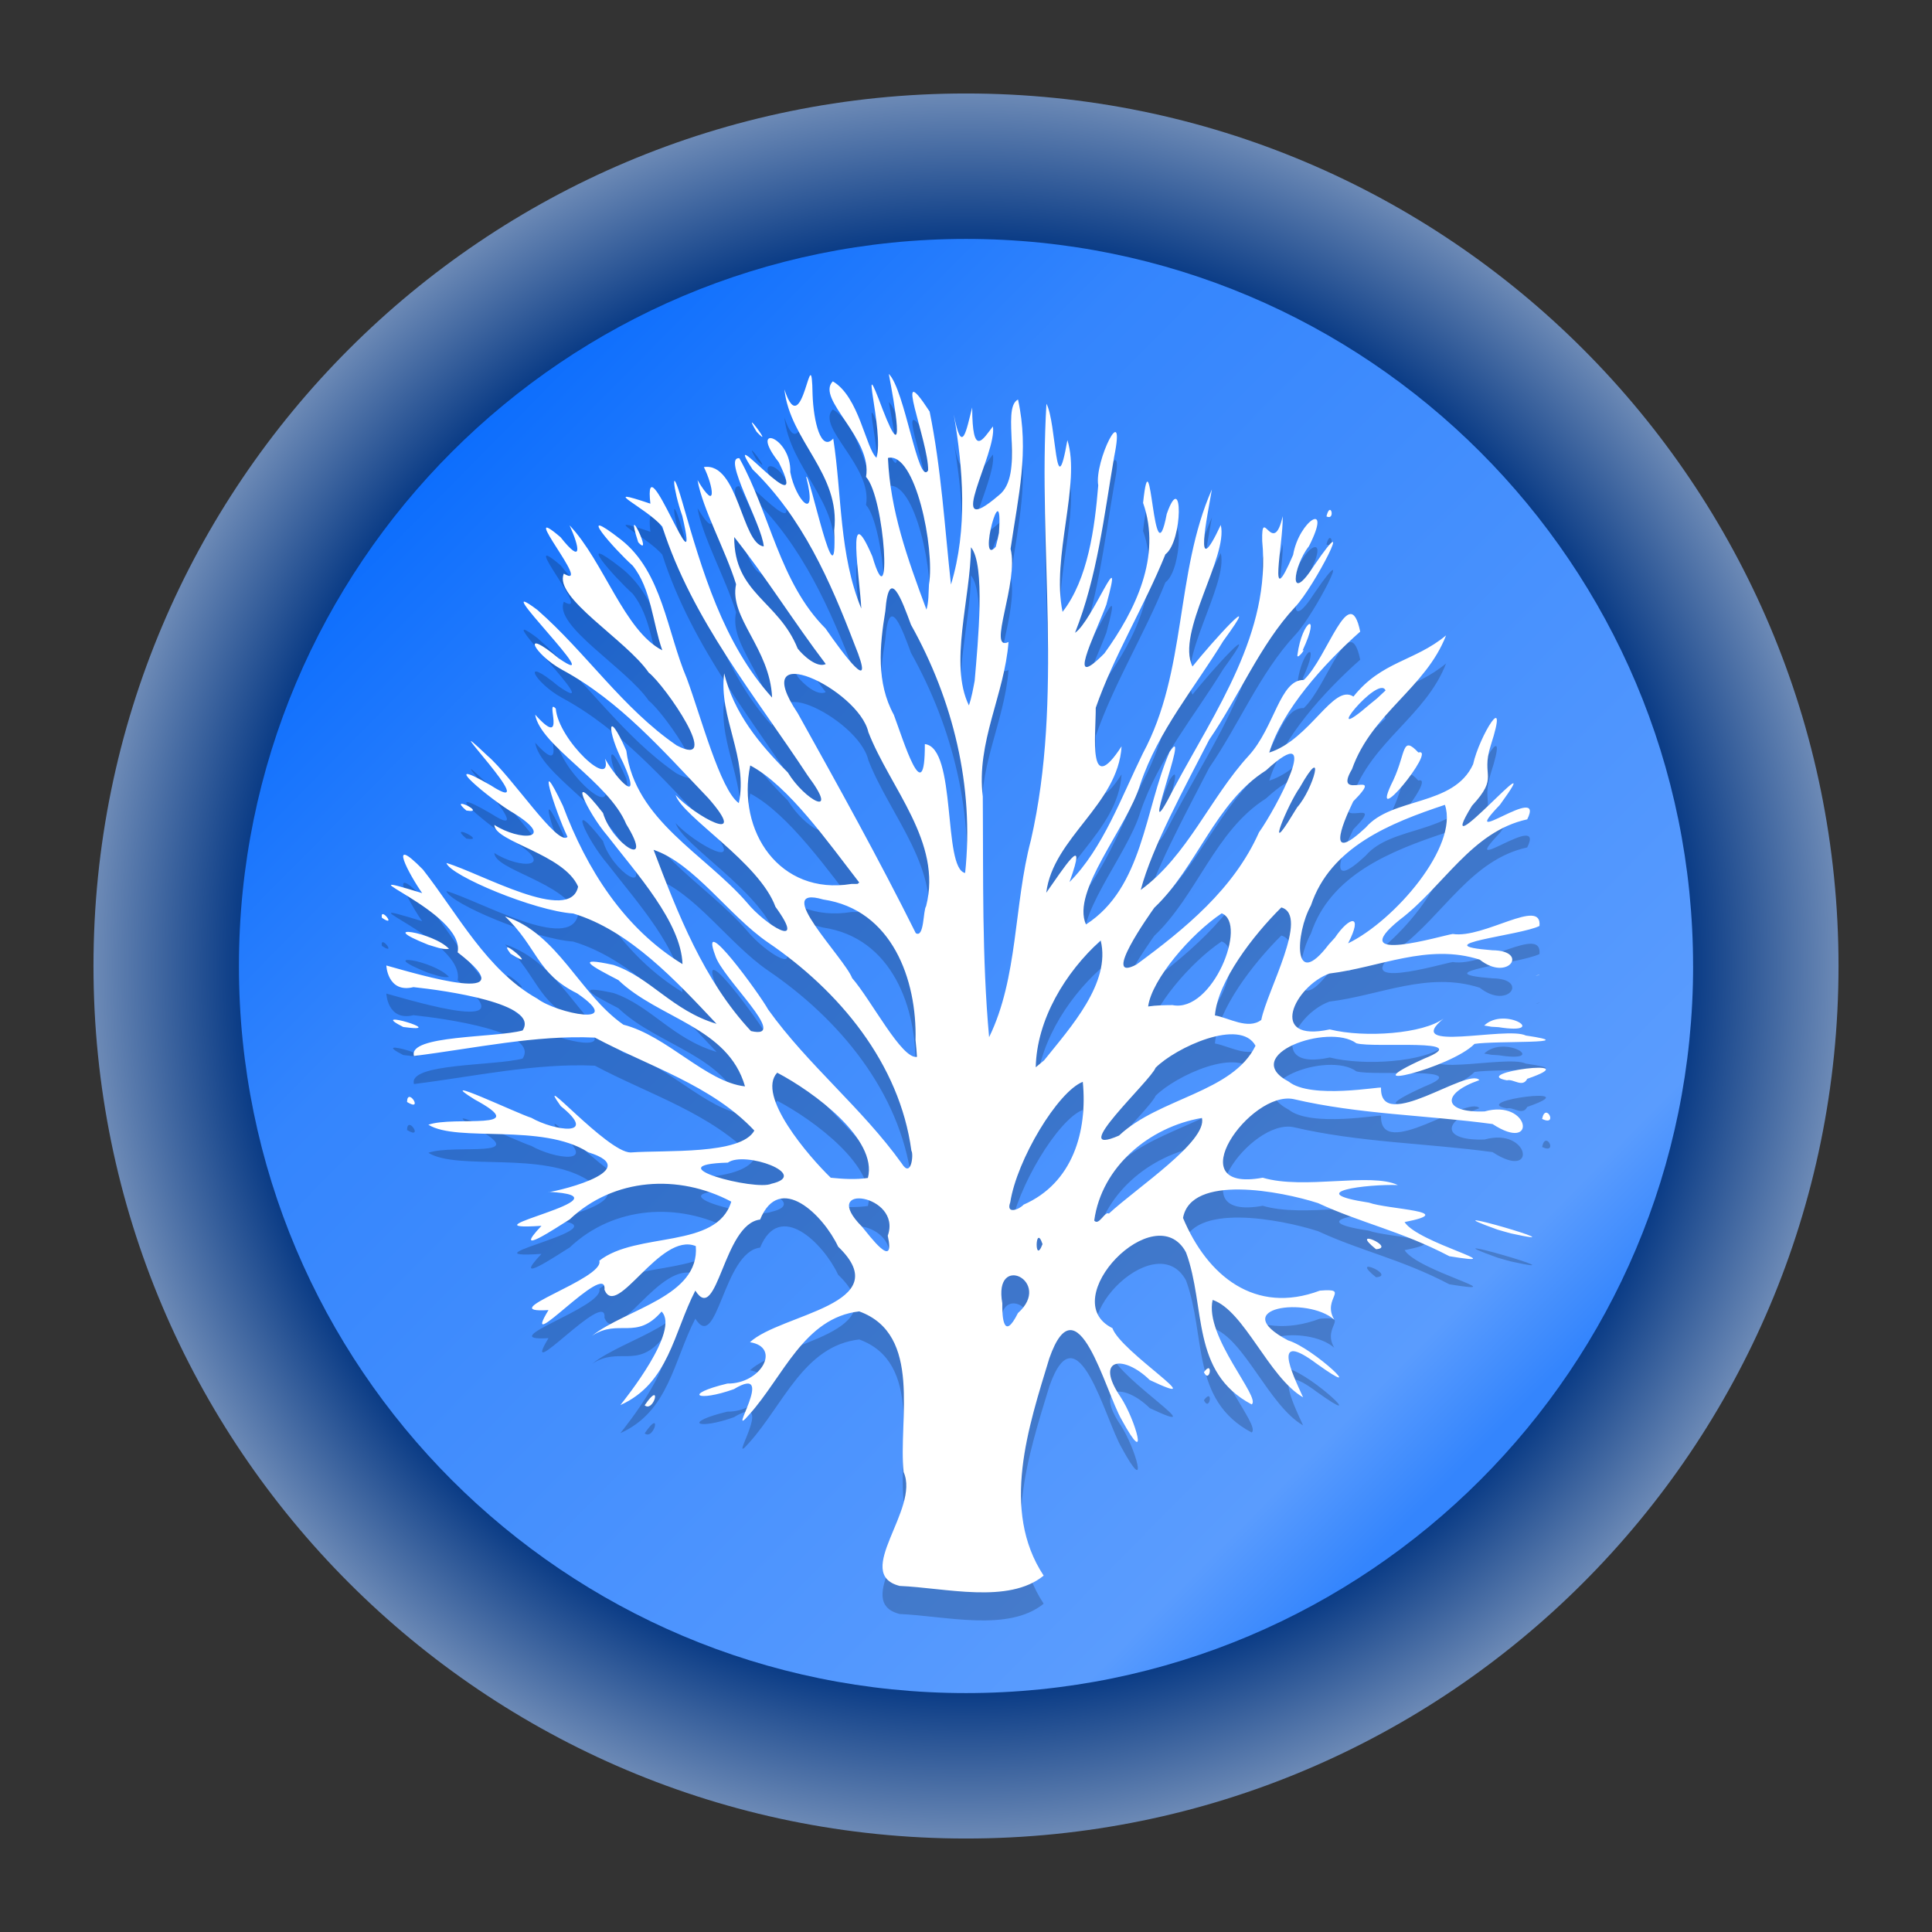 <?xml version="1.0" encoding="UTF-8" standalone="no"?>
<svg
   width="62"
   height="62"
   version="1"
   id="svg7"
   sodipodi:docname="apachedirectorystudio.svg"
   inkscape:version="1.4 (e7c3feb100, 2024-10-09)"
   xmlns:inkscape="http://www.inkscape.org/namespaces/inkscape"
   xmlns:sodipodi="http://sodipodi.sourceforge.net/DTD/sodipodi-0.dtd"
   xmlns:xlink="http://www.w3.org/1999/xlink"
   xmlns="http://www.w3.org/2000/svg"
   xmlns:svg="http://www.w3.org/2000/svg">
  <rect width="100%" height="100%" fill="#333333" stroke="none"/>
  <defs
     id="defs7">
    <linearGradient
       id="linearGradient7"
       inkscape:collect="always">
      <stop
         style="stop-color:#3485fd;stop-opacity:1"
         offset="0"
         id="stop8" />
      <stop
         style="stop-color:#073984;stop-opacity:1"
         offset="0.585"
         id="stop10" />
      <stop
         style="stop-color:#eff2f6;stop-opacity:1;"
         offset="0.866"
         id="stop11" />
      <stop
         style="stop-color:#eff2f6;stop-opacity:1;"
         offset="1"
         id="stop9" />
    </linearGradient>
    <linearGradient
       id="linearGradient1"
       inkscape:collect="always">
      <stop
         style="stop-color:#0d6efd;stop-opacity:1"
         offset="0"
         id="stop5" />
      <stop
         style="stop-color:#3485fd;stop-opacity:1"
         offset="0.25"
         id="stop7" />
      <stop
         style="stop-color:#5a9cfe;stop-opacity:1"
         offset="0.919"
         id="stop12" />
      <stop
         style="stop-color:#3485fd;stop-opacity:1"
         offset="1"
         id="stop6" />
    </linearGradient>
    <linearGradient
       id="c-3"
       gradientUnits="userSpaceOnUse"
       x1="24.072"
       x2="23.96"
       y1="0.751"
       y2="46.057">
      <stop
         offset="0"
         stop-color="#fff"
         id="stop3" />
      <stop
         offset="1"
         stop-color="#d9d9d9"
         id="stop4" />
    </linearGradient>
    <linearGradient
       id="b-6"
       gradientUnits="userSpaceOnUse"
       x1="29.203"
       x2="34.121"
       xlink:href="#a-7"
       y1="24.827"
       y2="29.225" />
    <linearGradient
       id="a-7">
      <stop
         offset="0"
         id="stop1" />
      <stop
         offset="1"
         stop-opacity="0"
         id="stop2" />
    </linearGradient>
    <linearGradient
       id="d"
       gradientUnits="userSpaceOnUse"
       x1="15.949"
       x2="25.032"
       xlink:href="#a-7"
       y1="23.618"
       y2="33.699" />
    <linearGradient
       id="e"
       gradientUnits="userSpaceOnUse"
       x1="21.991"
       x2="29.321"
       xlink:href="#a-7"
       y1="33.78"
       y2="41.932" />
    <linearGradient
       id="paint154_linear_890_11"
       x1="778"
       y1="812.292"
       x2="788"
       y2="812.292"
       gradientUnits="userSpaceOnUse"
       gradientTransform="translate(-751,-696)">
      <stop
         stop-color="#EFF2F6"
         id="stop1050" />
      <stop
         offset="0.601"
         stop-color="#B7C6CD"
         id="stop1051" />
    </linearGradient>
    <linearGradient
       id="paint155_linear_890_11"
       x1="783"
       y1="813"
       x2="783"
       y2="817"
       gradientUnits="userSpaceOnUse"
       gradientTransform="translate(-751,-696)">
      <stop
         stop-color="#EFF2F6"
         id="stop1052" />
      <stop
         offset="0.734"
         stop-color="#B7C6CD"
         id="stop1053" />
    </linearGradient>
    <radialGradient
       id="paint156_radial_890_11"
       cx="0"
       cy="0"
       r="1"
       gradientUnits="userSpaceOnUse"
       gradientTransform="matrix(28,28,-28,28,32.302,34)">
      <stop
         offset="0.601"
         stop-color="#B7C6CD"
         id="stop1054"
         style="stop-color:#424b58;stop-opacity:1;" />
      <stop
         offset="0.877"
         stop-color="#EFF2F6"
         id="stop1055" />
    </radialGradient>
    <linearGradient
       id="paint157_linear_890_11"
       x1="796.845"
       y1="799.434"
       x2="768.901"
       y2="770.815"
       gradientUnits="userSpaceOnUse"
       gradientTransform="matrix(1.167,0,0,1.167,-881.198,-881.833)">
      <stop
         offset="0"
         stop-color="#2E2E41"
         id="stop1056"
         style="stop-color:#424b58;stop-opacity:1;" />
      <stop
         offset="0.711"
         stop-color="#566C80"
         id="stop1057"
         style="stop-color:#303c47;stop-opacity:1;" />
    </linearGradient>
    <linearGradient
       id="paint158_linear_890_11"
       x1="792"
       y1="794"
       x2="774"
       y2="776"
       gradientUnits="userSpaceOnUse"
       gradientTransform="translate(-751,-696)">
      <stop
         offset="0.304"
         stop-color="#2E2E41"
         id="stop1058" />
      <stop
         offset="1"
         stop-color="#566C80"
         id="stop1059" />
    </linearGradient>
    <linearGradient
       id="paint159_linear_890_11"
       x1="788"
       y1="790"
       x2="778"
       y2="780"
       gradientUnits="userSpaceOnUse"
       gradientTransform="translate(-751,-696)">
      <stop
         offset="0.391"
         stop-color="#5200FF"
         id="stop1060" />
      <stop
         offset="1"
         stop-color="#0085FF"
         id="stop1061" />
    </linearGradient>
    <linearGradient
       id="paint160_linear_890_11"
       x1="784"
       y1="798"
       x2="782"
       y2="796"
       gradientUnits="userSpaceOnUse"
       gradientTransform="translate(-751,-696)">
      <stop
         stop-color="#FF7E07"
         id="stop1062" />
      <stop
         offset="1"
         stop-color="#FFE607"
         id="stop1063" />
    </linearGradient>
    <linearGradient
       id="c-3-6"
       gradientUnits="userSpaceOnUse"
       x1="24.072"
       x2="23.96"
       y1="0.751"
       y2="46.057"
       gradientTransform="matrix(0.915,0,0,0.901,9.047,9.384)">
      <stop
         offset="0"
         stop-color="#fff"
         id="stop3-2" />
      <stop
         offset="1"
         stop-color="#d9d9d9"
         id="stop4-9" />
    </linearGradient>
    <linearGradient
       id="b-6-1"
       gradientUnits="userSpaceOnUse"
       x1="29.203"
       x2="34.121"
       xlink:href="#a-7"
       y1="24.827"
       y2="29.225"
       gradientTransform="matrix(1.11,0,0,1.093,4.349,4.786)" />
    <linearGradient
       id="d-0"
       gradientUnits="userSpaceOnUse"
       x1="15.949"
       x2="25.032"
       xlink:href="#a-7"
       y1="23.618"
       y2="33.699"
       gradientTransform="matrix(1.11,0,0,1.093,4.349,4.786)" />
    <linearGradient
       id="e-9"
       gradientUnits="userSpaceOnUse"
       x1="21.991"
       x2="29.321"
       xlink:href="#a-7"
       y1="33.78"
       y2="41.932"
       gradientTransform="matrix(1.11,0,0,1.093,4.349,4.786)" />
    <linearGradient
       inkscape:collect="always"
       xlink:href="#linearGradient1"
       id="linearGradient6"
       x1="15.603"
       y1="17.703"
       x2="48.302"
       y2="50"
       gradientUnits="userSpaceOnUse" />
    <radialGradient
       inkscape:collect="always"
       xlink:href="#linearGradient7"
       id="radialGradient9"
       cx="32.302"
       cy="34"
       fx="32.302"
       fy="34"
       r="28"
       gradientUnits="userSpaceOnUse"
       gradientTransform="matrix(1,1,-1,1,34,-32.302)" />
  </defs>
  <sodipodi:namedview
     id="namedview7"
     pagecolor="#ffffff"
     bordercolor="#000000"
     borderopacity="0.25"
     inkscape:showpageshadow="2"
     inkscape:pageopacity="0.0"
     inkscape:pagecheckerboard="0"
     inkscape:deskcolor="#d1d1d1"
     inkscape:zoom="5.890625"
     inkscape:cx="41.082228"
     inkscape:cy="53.474801"
     inkscape:window-width="1920"
     inkscape:window-height="998"
     inkscape:window-x="0"
     inkscape:window-y="0"
     inkscape:window-maximized="1"
     inkscape:current-layer="svg7" />
  <g
     id="g1"
     transform="translate(-1.302,-3)">
    <path
       d="m 60.302,34 c 0,15.464 -12.536,28 -28,28 C 16.838,62 4.302,49.464 4.302,34 4.302,18.536 16.838,6 32.302,6 47.767,6 60.302,18.536 60.302,34 Z"
       id="path154"
       style="fill:url(#radialGradient9)" />
    <path
       d="m 55.636,34 c 0,12.887 -10.446,23.333 -23.333,23.333 C 19.415,57.333 8.969,46.887 8.969,34 c 0,-12.887 10.446,-23.333 23.333,-23.333 12.887,0 23.333,10.446 23.333,23.333 z"
       id="path155"
       style="fill:url(#linearGradient6)" />
  </g>
  <g
     id="g2"
     transform="translate(-0.67,0.051)">
    <path
       style="opacity:0.2;stroke-width:0.901"
       d="m 29.536,51.743 c -1.515,-0.395 0.666,-2.459 0.132,-3.653 -0.177,-1.668 0.619,-4.413 -1.425,-5.156 -1.772,0.203 -2.431,2.092 -3.533,3.315 -0.782,0.898 0.937,-1.683 -0.488,-0.82 -1.178,0.421 -1.661,0.171 -0.21,-0.179 1.085,0.013 1.737,-1.166 0.725,-1.327 0.985,-0.914 4.766,-1.206 2.83,-3.066 -0.472,-1.008 -1.878,-2.406 -2.504,-0.87 -1.183,0.137 -1.37,3.406 -2.079,2.28 -0.7,1.353 -0.851,2.977 -2.406,3.674 0.162,-0.206 1.923,-2.394 1.323,-3.002 -0.814,0.943 -1.37,0.213 -2.231,0.777 1.105,-0.869 3.458,-1.259 3.329,-2.877 -1.147,-0.474 -2.537,2.368 -2.931,1.401 0.104,-0.996 -2.778,2.265 -1.796,0.652 -1.866,0.115 1.818,-1.003 1.63,-1.584 1.204,-0.945 3.772,-0.36 4.235,-1.896 -1.689,-0.897 -3.769,-0.768 -5.184,0.569 -0.438,0.27 -1.892,1.251 -0.907,0.207 -2.818,0.185 3.134,-0.932 0.225,-1.092 -0.094,0.074 3.246,-0.659 1.277,-1.268 -1.483,-0.95 -4.187,-0.303 -5.132,-0.884 0.837,-0.295 3.392,0.22 1.487,-0.81 -1.395,-0.867 1.397,0.463 1.818,0.588 0.727,0.415 2.196,0.635 0.944,-0.376 -0.902,-1.263 1.492,1.49 2.242,1.488 1.114,-0.083 3.541,0.083 3.97,-0.703 -1.368,-1.456 -3.388,-2.06 -5.116,-2.983 -1.911,-0.089 -3.867,0.347 -5.806,0.589 -0.2,-0.675 2.605,-0.577 3.485,-0.818 0.569,-0.863 -2.525,-1.289 -3.502,-1.391 -0.84,0.207 -0.877,-0.725 -0.868,-0.694 1.029,0.287 4.588,1.355 2.286,-0.423 0.261,-1.306 -4.023,-2.783 -1.138,-1.9 -0.407,-0.576 -1.154,-1.959 0.025,-0.755 1.121,1.432 2.047,3.234 3.671,4.143 0.621,0.474 2.877,0.932 1.282,-0.168 -1.314,-0.649 -1.273,-1.479 -2.319,-2.475 1.708,0.558 2.376,2.481 3.798,3.477 1.403,0.357 2.652,1.842 3.903,1.98 -0.546,-1.908 -2.768,-2.17 -4.064,-3.411 -0.865,-0.447 -1.454,-0.767 -0.157,-0.486 1.189,0.403 1.883,1.462 3.308,1.89 -1.284,-1.364 -2.788,-2.998 -4.601,-3.541 -1.237,-0.082 -3.956,-1.219 -4.068,-1.621 1.1,0.325 3.97,1.976 4.226,0.758 -0.457,-1.05 -2.672,-1.433 -2.688,-1.98 0.813,0.525 2.011,0.491 0.638,-0.367 -0.751,-0.427 -2.573,-1.957 -0.753,-0.902 1.844,1.189 -1.973,-2.721 -0.11,-0.955 0.793,0.677 2.263,2.934 2.573,2.607 -0.399,-0.828 -1.057,-2.909 -0.147,-0.995 0.758,2.023 1.956,3.931 3.837,5.079 -0.045,-1.341 -1.474,-2.905 -2.406,-4.114 -0.674,-0.784 -1.349,-2.28 -0.145,-0.736 0.284,0.98 1.683,1.883 0.744,0.356 -0.565,-1.36 -2.757,-2.512 -2.921,-3.512 1.052,1.174 0.299,-0.586 0.661,-0.193 0.085,1.017 1.85,2.649 1.58,1.606 0.387,0.69 1.225,1.546 0.582,0.132 -0.516,-1 -0.538,-1.843 0.101,-0.392 0.284,2.244 2.51,3.309 3.873,4.879 0.564,0.698 1.964,1.579 0.914,0.135 -0.522,-1.427 -2.974,-2.88 -3.204,-3.586 0.599,0.658 2.417,1.666 1.057,0.108 -1.444,-1.508 -2.837,-3.123 -4.697,-4.127 -0.912,-0.499 -1.361,-1.408 -0.115,-0.372 1.719,1.186 -2.43,-2.861 -0.683,-1.552 1.566,1.37 2.735,3.158 4.469,4.348 1.506,0.794 -0.368,-1.924 -0.894,-2.335 -0.724,-1.053 -3.065,-2.408 -2.724,-3.175 0.973,0.563 -1.571,-2.421 -0.105,-1.169 0.717,0.905 0.612,0.328 0.289,-0.382 1.096,1.157 1.758,3.391 2.975,4.01 -0.311,-0.885 -0.356,-1.98 -0.952,-2.719 -0.597,-0.534 -1.912,-2.031 -0.373,-0.831 1.327,1.04 1.476,2.96 2.112,4.453 0.44,1.184 1.073,3.584 1.669,4.001 0.307,-1.435 -0.654,-2.769 -0.47,-4.165 0.309,1.274 1.13,2.272 2.042,3.181 0.54,0.892 1.695,1.514 0.646,0.111 -1.697,-2.581 -3.716,-5.012 -4.673,-7.999 -0.512,-0.61 -2.138,-1.329 -0.383,-0.737 -0.246,-2.17 1.681,3.201 1.024,0.393 -0.303,-0.859 -0.389,-1.791 5.4e-5,-0.452 0.633,2.198 1.316,4.555 2.882,6.282 -0.067,-1.581 -1.386,-2.56 -1.156,-3.638 -0.34,-1.099 -1.077,-2.416 -1.237,-3.341 0.64,1.072 0.512,0.2 0.204,-0.418 1.103,-0.169 1.218,2.474 1.921,2.545 -0.05,-0.69 -1.346,-2.898 -0.782,-2.829 0.986,1.778 1.285,3.982 2.764,5.463 0.535,0.774 1.668,2.312 0.928,0.504 -0.778,-2.031 -1.676,-4.071 -3.267,-5.607 -1.113,-1.707 1.948,1.992 0.836,-0.236 -0.995,-1.27 0.411,-0.832 0.372,0.322 0.171,0.906 0.896,1.666 0.512,0.155 0.09,-0.221 1.013,4.303 0.898,1.717 0.213,-1.827 -1.421,-2.867 -1.598,-4.528 0.591,1.829 0.87,-1.862 0.904,0.178 0.031,0.84 0.264,1.842 0.663,1.401 0.282,1.821 0.186,3.721 0.9,5.454 -0.04,-0.924 -0.506,-3.674 0.356,-1.67 0.643,2.181 0.407,-1.891 -0.204,-2.554 0.219,-1.24 -1.622,-2.503 -1.066,-3.066 0.846,0.492 1.055,2.142 1.401,2.452 0.261,-0.834 -0.614,-3.733 0.197,-1.556 0.788,2.037 0.362,-0.264 0.199,-1.135 0.516,0.502 0.944,3.617 1.262,3.097 0.024,-0.913 -1.185,-3.778 0.048,-1.89 0.373,1.83 0.483,3.71 0.685,5.553 0.544,-1.788 0.386,-3.723 0.092,-5.456 0.262,1.375 0.402,0.488 0.589,-0.228 0.004,1.636 0.343,1.028 0.664,0.609 0.151,0.839 -1.628,3.768 0.186,2.214 0.858,-0.657 0.054,-2.792 0.621,-3.077 0.365,1.667 0.009,3.086 -0.239,4.792 0.273,1.082 -0.771,3.318 -0.066,2.99 -0.129,1.691 -1.041,3.216 -0.826,4.961 0.02,2.572 -0.03,5.16 0.203,7.72 0.934,-1.91 0.791,-4.251 1.341,-6.322 1.052,-4.606 0.222,-9.344 0.499,-14.005 0.326,0.6 0.283,3.393 0.672,1.167 0.441,1.39 -0.52,3.75 -0.155,5.512 0.816,-1.047 1.033,-2.691 1.145,-4.06 -0.133,-0.765 0.9,-2.839 0.511,-0.917 -0.325,1.899 -0.542,3.851 -1.256,5.648 0.555,-0.356 1.615,-3.139 1.004,-0.899 -0.406,1.066 -1.307,2.82 -0.061,1.559 0.992,-1.373 1.845,-3.114 1.241,-4.829 0.261,-2.447 0.32,2.648 0.76,0.353 0.522,-1.478 0.523,0.876 -0.044,1.298 -0.672,1.667 -1.647,3.237 -2.235,4.925 0.005,0.873 -0.259,2.913 0.829,1.236 -0.112,1.872 -2.202,2.931 -2.417,4.699 0.525,-0.739 1.367,-2.069 0.746,-0.344 1.071,-1.069 1.667,-2.73 2.355,-4.131 1.419,-2.631 1.027,-5.777 2.214,-8.468 -0.145,0.86 -0.611,3.06 0.285,1.141 0.248,1.014 -1.447,3.457 -0.907,4.542 0.588,-0.746 2.355,-2.69 0.987,-0.818 -0.927,1.517 -2.084,2.88 -2.66,4.588 -0.426,1.414 -2.228,3.442 -1.745,4.508 1.834,-1.181 1.876,-3.678 2.683,-5.537 0.746,-1.133 -1.178,3.749 0.147,1.152 1.32,-2.469 3.114,-4.979 2.825,-7.923 -0.028,-1.173 0.353,0.557 0.658,-0.794 0.022,0.897 -0.501,3.188 0.334,1.243 0.187,-1.099 1.28,-1.793 0.508,-0.279 -0.515,0.649 -0.673,1.934 0.173,0.609 1.401,-2.046 0.004,0.692 -0.619,1.343 -1.129,1.214 -1.793,2.86 -2.755,4.258 -0.78,1.521 -1.832,3.44 -2.197,4.82 1.505,-1.1 2.219,-2.947 3.464,-4.307 0.833,-0.909 1.002,-2.452 1.768,-2.43 0.764,-0.713 1.467,-3.224 1.811,-1.553 -1.177,1.043 -2.505,2.522 -2.919,3.882 1.314,-0.417 2.055,-2.226 2.702,-1.797 0.906,-1.139 1.964,-1.126 2.973,-1.964 -0.656,1.695 -2.381,2.487 -3.019,4.294 -0.656,1.107 1.157,-0.102 0.039,1.035 -0.405,0.832 -0.838,1.997 0.4,0.84 0.845,-0.989 2.824,-0.669 3.447,-2.032 0.204,-0.923 1.174,-2.484 0.564,-0.598 -0.326,1.023 0.29,0.966 -0.6,1.929 -1.408,2.296 2.623,-2.408 0.897,-0.03 -1.461,1.525 1.488,-0.76 0.876,0.466 -1.791,0.391 -2.681,2.157 -4.096,3.226 -1.805,1.463 1.371,0.498 1.706,0.452 0.994,0.16 2.875,-1.187 2.783,-0.257 -0.6,0.306 -3.784,0.601 -1.512,0.78 1.194,0.011 0.513,1.028 -0.404,0.302 -1.668,-0.538 -3.225,0.253 -4.822,0.444 -1.124,0.405 -2.001,2.233 0.007,1.794 1.133,0.281 3.009,0.136 3.652,-0.348 -1.345,1.11 2.025,0.241 2.64,0.544 1.901,0.28 -0.983,0.161 -1.646,0.269 -0.747,0.77 -4.132,1.61 -1.61,0.47 1.682,-0.67 -1.608,-0.325 -2.18,-0.49 -0.903,-0.662 -3.777,0.385 -2.169,1.232 0.712,0.573 2.978,0.143 2.959,0.194 -0.039,1.489 2.786,-0.672 3.157,-0.244 -1.249,0.436 -1.167,1.055 0.167,1.005 1.456,-0.407 1.712,1.358 0.256,0.405 -2.118,-0.289 -4.284,-0.308 -6.384,-0.8 -1.387,-0.29 -3.746,3.027 -0.992,2.522 1.326,0.394 3.462,-0.179 4.336,0.236 -0.961,-0.036 -3.134,0.229 -0.927,0.564 0.597,0.219 2.936,0.272 1.143,0.624 0.425,0.674 3.628,1.453 1.438,1.096 -1.553,-0.813 -2.819,-1.058 -4.215,-1.705 -1.184,-0.382 -4.079,-0.941 -4.333,0.477 0.777,1.855 2.31,3.113 4.391,2.332 1.008,-0.084 0.054,0.247 0.462,0.931 -0.868,-0.757 -3.476,-0.387 -1.481,0.666 0.83,0.247 2.645,1.988 0.917,0.748 -1.454,-1.083 -0.802,0.281 -0.436,1.079 -1.106,-0.642 -1.886,-2.783 -2.902,-3.126 -0.274,1.169 1.571,3.15 1.251,3.353 -1.963,-1.038 -1.458,-3.118 -2.106,-4.881 -0.983,-1.814 -4.216,1.521 -2.361,2.434 0.253,0.753 3.317,2.666 1.199,1.666 -0.843,-0.823 -1.792,-0.718 -0.94,0.54 0.486,0.732 0.941,2.388 0.04,0.738 -0.536,-0.918 -1.424,-4.544 -2.324,-1.978 -0.669,2.197 -1.57,4.875 -0.182,6.976 -1.133,0.92 -3.148,0.392 -4.63,0.33 z m 3.801,-8.755 c 1.136,-1.013 -0.801,-1.971 -0.502,-0.315 -0.009,0.437 0.041,1.238 0.502,0.315 z M 29.159,40.504 c 0.476,-1.33 -2.255,-1.726 -0.825,-0.287 0.235,0.279 1.08,1.433 0.825,0.287 z m 4.967,0.27 c -0.234,-0.702 -0.268,0.71 -2.22e-4,-9e-6 z m 2.129,-0.979 c 0.898,-0.831 3.168,-2.323 2.986,-3.07 -1.687,0.287 -3.22,1.565 -3.456,3.294 0.151,0.18 0.345,-0.316 0.47,-0.224 z M 33.518,39.508 c 1.58,-0.69 2.055,-2.353 1.9,-3.942 -0.803,0.315 -2.117,2.502 -2.327,3.864 -0.152,0.409 0.298,0.228 0.427,0.078 z m -8.093,-0.671 c 1.275,-0.292 -0.858,-1.067 -1.397,-0.678 -2.389,0.066 0.903,0.916 1.397,0.678 z m 3.097,-0.186 c 0.322,-1.246 -1.749,-2.77 -2.911,-3.378 -0.675,0.726 1.007,2.683 1.719,3.371 0.395,0.04 0.798,0.065 1.192,0.007 z m 1.396,-0.873 c -0.376,-2.802 -2.321,-5.134 -4.603,-6.685 -1.259,-0.863 -2.367,-2.533 -3.671,-2.972 0.775,2.045 1.613,4.197 3.126,5.816 1.284,0.298 -0.937,-1.7 -1.149,-2.433 -0.545,-1.463 1.428,1.246 1.7,1.742 1.27,1.775 3.012,3.16 4.287,4.94 0.308,0.496 0.386,-0.309 0.31,-0.407 z m 6.665,-0.489 c 1.283,-1.21 3.644,-1.378 4.378,-2.881 -0.493,-0.902 -2.562,0.058 -3.209,0.708 -0.142,0.405 -2.904,2.929 -1.169,2.174 z m -2.407,-2.411 c 0.847,-1.057 2.153,-2.49 1.816,-3.848 -1.141,1.03 -2.052,2.542 -2.084,4.07 l 0.268,-0.222 z m -4.126,-0.644 c 0.052,-1.95 -0.758,-4.194 -2.962,-4.518 -1.697,-0.495 0.68,1.872 0.928,2.522 0.62,0.713 1.594,2.615 2.08,2.528 l -0.017,-0.242 -0.028,-0.289 z m 11.096,-0.654 c 0.186,-0.942 1.554,-3.354 0.643,-3.609 -0.903,0.894 -2.041,2.368 -2.131,3.465 0.45,0.077 1.063,0.468 1.489,0.144 z m -2.847,-0.475 c 1.281,0.259 2.426,-2.625 1.576,-2.945 -0.994,0.665 -2.245,2.124 -2.36,2.989 0.259,-0.04 0.522,-0.041 0.784,-0.044 z m -1.16,-1.301 c 1.563,-1.149 3.127,-2.427 3.933,-4.242 0.533,-0.741 2.129,-3.73 0.223,-1.987 -1.635,1.034 -2.207,3.102 -3.582,4.405 -0.143,0.202 -1.727,2.43 -0.574,1.824 z m 6.368,-0.859 c 0.468,-0.697 0.924,-0.788 0.424,0.178 1.496,-0.728 3.557,-3.116 3.108,-4.445 -1.736,0.577 -3.675,1.345 -4.3,3.229 -0.499,0.891 -0.594,2.787 0.574,1.25 l 0.193,-0.212 z M 30.39,29.927 c 0.527,-2.05 -1.153,-3.782 -1.853,-5.581 -0.313,-1.387 -3.925,-3.085 -2.266,-0.607 1.299,2.333 2.597,4.667 3.788,7.058 0.276,0.162 0.23,-0.736 0.332,-0.87 z m -2.146,-0.756 c -0.992,-1.279 -2.268,-3.103 -3.498,-3.757 -0.439,2.106 0.941,4.18 3.245,3.803 l 0.199,-0.002 0.054,-0.043 z m 3.398,-0.306 c 0.294,-2.773 -0.383,-5.544 -1.737,-7.965 -0.278,-0.75 -0.707,-1.956 -0.823,-0.444 -0.186,1.126 -0.293,2.3 0.272,3.333 0.297,0.787 1.004,3.128 0.995,0.94 1.032,0.111 0.569,3.993 1.293,4.136 z m 10.654,-2.106 c 0.532,-0.598 0.935,-2.141 0.085,-0.638 -0.387,0.543 -1.144,2.382 -0.232,0.875 l 0.147,-0.237 z m 2.836,-3.751 C 44.919,22.461 42.92,24.932 44.645,23.437 l 0.214,-0.174 0.273,-0.255 z M 31.947,22.7 c 0.107,-1.257 0.349,-3.731 -0.119,-4.287 -0.009,1.624 -0.711,3.754 -0.066,5.075 0.089,-0.256 0.134,-0.524 0.185,-0.789 z m -4.779,-0.54 c -1.013,-1.333 -1.899,-2.763 -2.937,-4.075 -0.007,1.819 1.418,2.039 2.036,3.579 0.173,0.223 0.62,0.633 0.901,0.497 z m 3.313,-2.552 c 0.194,-1.16 -0.44,-4.278 -1.317,-4.06 0.076,1.693 0.616,3.198 1.236,4.867 0.077,-0.262 0.063,-0.537 0.081,-0.807 z m 2.245,-1.653 c 0.146,-2.052 -0.713,1.14 -0.102,0.442 l 0.048,-0.195 z M 21.358,45.947 c 0.571,-0.845 0.299,0.246 0,0 z m 17.946,-1.062 c 0.309,-0.431 0.195,0.397 0,0 z m 5.525,-3.947 c -0.912,-0.732 0.675,-0.051 0,0 z m 3.896,-0.63 c -2.605,-0.933 2.988,0.684 0.426,0.121 l -0.208,-0.058 -0.218,-0.063 z m 1.433,-3.55 c 0.109,-0.562 0.531,0.251 0,0 z M 13.732,36.212 c 0.012,-0.499 0.552,0.34 0,0 z m 35.298,-0.693 c -1.271,-0.234 2.701,-0.752 0.652,-0.049 -0.151,0.299 -0.445,-0.009 -0.652,0.049 z M 13.61,33.806 c -1.242,-0.628 1.573,0.218 0,0 z m 34.69,-0.047 c 0.668,-0.634 2.114,0.316 0.459,0.053 l -0.224,-0.013 -0.235,-0.04 z m 1.643,-1.588 c 0.259,-0.076 0.081,-0.043 0,0 z M 17.054,31.455 c -0.526,-0.69 1.035,0.651 0,0 z m -2.638,-0.285 c -1.779,-0.706 0.172,-0.407 0.664,0.131 -0.229,0.028 -0.45,-0.072 -0.664,-0.131 z m -1.49,-0.867 c -0.071,-0.39 0.506,0.341 0,0 z m 2.711,-3.442 c -0.638,-0.537 0.702,0.115 0,0 z m 29.749,-0.98 c 0.409,-0.885 0.266,-1.447 0.801,-0.883 0.643,-0.182 -1.71,2.702 -0.801,0.883 z M 42.305,21.866 c 0.151,-1.14 0.776,-1.443 0.163,-0.136 0.136,-0.102 -0.193,0.326 -0.163,0.136 z M 21.151,18.25 c -0.486,-1.502 0.522,0.579 0,0 z m 22.086,-0.829 c 0.132,-0.537 0.301,0.148 -4e-6,-1.7e-5 z M 24.95,14.705 c -0.552,-0.922 0.615,0.652 0,0 z"
       id="path3" />
    <path
       style="fill:#ffffff;stroke-width:0.901"
       d="m 29.536,50.842 c -1.515,-0.395 0.666,-2.459 0.132,-3.653 -0.177,-1.668 0.619,-4.413 -1.425,-5.156 -1.772,0.203 -2.431,2.092 -3.533,3.315 -0.782,0.898 0.937,-1.683 -0.488,-0.82 -1.178,0.421 -1.661,0.171 -0.21,-0.179 1.085,0.013 1.737,-1.166 0.725,-1.327 0.985,-0.914 4.766,-1.206 2.83,-3.066 -0.472,-1.008 -1.878,-2.406 -2.504,-0.87 -1.183,0.137 -1.37,3.406 -2.079,2.28 -0.7,1.353 -0.851,2.977 -2.406,3.674 0.162,-0.206 1.923,-2.394 1.323,-3.002 -0.814,0.943 -1.37,0.213 -2.231,0.777 1.105,-0.869 3.458,-1.259 3.329,-2.877 -1.147,-0.474 -2.537,2.368 -2.931,1.401 0.104,-0.996 -2.778,2.265 -1.796,0.652 -1.866,0.115 1.818,-1.003 1.63,-1.584 1.204,-0.945 3.772,-0.36 4.235,-1.896 -1.689,-0.897 -3.769,-0.768 -5.184,0.569 -0.438,0.27 -1.892,1.251 -0.907,0.207 -2.818,0.185 3.134,-0.932 0.225,-1.092 -0.094,0.074 3.246,-0.659 1.277,-1.268 -1.483,-0.95 -4.187,-0.303 -5.132,-0.884 0.837,-0.295 3.392,0.22 1.487,-0.81 -1.395,-0.867 1.397,0.463 1.818,0.588 0.727,0.415 2.196,0.635 0.944,-0.376 -0.902,-1.263 1.492,1.49 2.242,1.488 1.114,-0.083 3.541,0.083 3.97,-0.703 -1.368,-1.456 -3.388,-2.06 -5.116,-2.983 -1.911,-0.089 -3.867,0.347 -5.806,0.589 -0.2,-0.675 2.605,-0.577 3.485,-0.818 0.569,-0.863 -2.525,-1.289 -3.502,-1.391 -0.84,0.207 -0.877,-0.725 -0.868,-0.694 1.029,0.287 4.588,1.355 2.286,-0.423 0.261,-1.306 -4.023,-2.783 -1.138,-1.9 -0.407,-0.576 -1.154,-1.959 0.025,-0.755 1.121,1.432 2.047,3.234 3.671,4.143 0.621,0.474 2.877,0.932 1.282,-0.168 -1.314,-0.649 -1.273,-1.479 -2.319,-2.475 1.708,0.558 2.376,2.481 3.798,3.477 1.403,0.357 2.652,1.842 3.903,1.98 -0.546,-1.908 -2.768,-2.17 -4.064,-3.411 -0.865,-0.447 -1.454,-0.767 -0.157,-0.486 1.189,0.403 1.883,1.462 3.308,1.89 -1.284,-1.364 -2.788,-2.998 -4.601,-3.541 -1.237,-0.082 -3.956,-1.219 -4.068,-1.621 1.1,0.325 3.97,1.976 4.226,0.758 -0.457,-1.05 -2.672,-1.433 -2.688,-1.98 0.813,0.525 2.011,0.491 0.638,-0.367 -0.751,-0.427 -2.573,-1.957 -0.753,-0.902 1.844,1.189 -1.973,-2.721 -0.11,-0.955 0.793,0.677 2.263,2.934 2.573,2.607 -0.399,-0.828 -1.057,-2.909 -0.147,-0.995 0.758,2.023 1.956,3.931 3.837,5.079 -0.045,-1.341 -1.474,-2.905 -2.406,-4.114 -0.674,-0.784 -1.349,-2.28 -0.145,-0.736 0.284,0.98 1.683,1.883 0.744,0.356 -0.565,-1.36 -2.757,-2.512 -2.921,-3.512 1.052,1.174 0.299,-0.586 0.661,-0.193 0.085,1.017 1.85,2.649 1.58,1.606 0.387,0.69 1.225,1.546 0.582,0.132 -0.516,-1 -0.538,-1.843 0.101,-0.392 0.284,2.244 2.51,3.309 3.873,4.879 0.564,0.698 1.964,1.579 0.914,0.135 -0.522,-1.427 -2.974,-2.88 -3.204,-3.586 0.599,0.658 2.417,1.666 1.057,0.108 -1.444,-1.508 -2.837,-3.123 -4.697,-4.127 -0.912,-0.499 -1.361,-1.408 -0.115,-0.372 1.719,1.186 -2.43,-2.861 -0.683,-1.552 1.566,1.37 2.735,3.158 4.469,4.348 1.506,0.794 -0.368,-1.924 -0.894,-2.335 -0.724,-1.053 -3.065,-2.408 -2.724,-3.175 0.973,0.563 -1.571,-2.421 -0.105,-1.169 0.717,0.905 0.612,0.328 0.289,-0.382 1.096,1.157 1.758,3.391 2.975,4.01 -0.311,-0.885 -0.356,-1.98 -0.952,-2.719 -0.597,-0.534 -1.912,-2.031 -0.373,-0.831 1.327,1.04 1.476,2.96 2.112,4.453 0.44,1.184 1.073,3.584 1.669,4.001 0.307,-1.435 -0.654,-2.769 -0.47,-4.165 0.309,1.274 1.13,2.272 2.042,3.181 0.54,0.892 1.695,1.514 0.646,0.111 -1.697,-2.581 -3.716,-5.012 -4.673,-7.999 -0.512,-0.61 -2.138,-1.329 -0.383,-0.737 -0.246,-2.17 1.681,3.201 1.024,0.393 -0.303,-0.859 -0.389,-1.791 5.4e-5,-0.452 0.633,2.198 1.316,4.555 2.882,6.282 -0.067,-1.581 -1.386,-2.56 -1.156,-3.638 -0.34,-1.099 -1.077,-2.416 -1.237,-3.341 0.64,1.072 0.512,0.2 0.204,-0.418 1.103,-0.169 1.218,2.474 1.921,2.545 -0.05,-0.69 -1.346,-2.898 -0.782,-2.829 0.986,1.778 1.285,3.982 2.764,5.463 0.535,0.774 1.668,2.312 0.928,0.504 -0.778,-2.031 -1.676,-4.071 -3.267,-5.607 -1.113,-1.707 1.948,1.992 0.836,-0.236 -0.995,-1.27 0.411,-0.832 0.372,0.322 0.171,0.906 0.896,1.666 0.512,0.155 0.09,-0.221 1.013,4.303 0.898,1.717 0.213,-1.827 -1.421,-2.867 -1.598,-4.528 0.591,1.829 0.87,-1.862 0.904,0.178 0.031,0.84 0.264,1.842 0.663,1.401 0.282,1.821 0.186,3.721 0.9,5.454 -0.04,-0.924 -0.506,-3.674 0.356,-1.67 0.643,2.181 0.407,-1.891 -0.204,-2.554 0.219,-1.24 -1.622,-2.503 -1.066,-3.066 0.846,0.492 1.055,2.142 1.401,2.452 0.261,-0.834 -0.614,-3.733 0.197,-1.556 0.788,2.037 0.362,-0.264 0.199,-1.135 0.516,0.502 0.944,3.617 1.262,3.097 0.024,-0.913 -1.185,-3.778 0.048,-1.89 0.373,1.83 0.483,3.71 0.685,5.553 0.544,-1.788 0.386,-3.723 0.092,-5.456 0.262,1.375 0.402,0.488 0.589,-0.228 0.004,1.636 0.343,1.028 0.664,0.609 0.151,0.839 -1.628,3.768 0.186,2.214 0.858,-0.657 0.054,-2.792 0.621,-3.077 0.365,1.667 0.009,3.086 -0.239,4.792 0.273,1.082 -0.771,3.318 -0.066,2.99 -0.129,1.691 -1.041,3.216 -0.826,4.961 0.02,2.572 -0.03,5.16 0.203,7.72 0.934,-1.91 0.791,-4.251 1.341,-6.322 1.052,-4.606 0.222,-9.344 0.499,-14.005 0.326,0.6 0.283,3.393 0.672,1.167 0.441,1.39 -0.52,3.75 -0.155,5.512 0.816,-1.047 1.033,-2.691 1.145,-4.06 -0.133,-0.765 0.9,-2.839 0.511,-0.917 -0.325,1.899 -0.542,3.851 -1.256,5.648 0.555,-0.356 1.615,-3.139 1.004,-0.899 -0.406,1.066 -1.307,2.82 -0.061,1.559 0.992,-1.373 1.845,-3.114 1.241,-4.829 0.261,-2.447 0.32,2.648 0.76,0.353 0.522,-1.478 0.523,0.876 -0.044,1.298 -0.672,1.667 -1.647,3.237 -2.235,4.925 0.005,0.873 -0.259,2.913 0.829,1.236 -0.112,1.872 -2.202,2.931 -2.417,4.699 0.525,-0.739 1.367,-2.069 0.746,-0.344 1.071,-1.069 1.667,-2.73 2.355,-4.131 1.419,-2.631 1.027,-5.777 2.214,-8.468 -0.145,0.86 -0.611,3.06 0.285,1.141 0.248,1.014 -1.447,3.457 -0.907,4.542 0.588,-0.746 2.355,-2.69 0.987,-0.818 -0.927,1.517 -2.084,2.88 -2.66,4.588 -0.426,1.414 -2.228,3.442 -1.745,4.508 1.834,-1.181 1.876,-3.678 2.683,-5.537 0.746,-1.133 -1.178,3.749 0.147,1.152 1.32,-2.469 3.114,-4.979 2.825,-7.923 -0.028,-1.173 0.353,0.557 0.658,-0.794 0.022,0.897 -0.501,3.188 0.334,1.243 0.187,-1.099 1.28,-1.793 0.508,-0.279 -0.515,0.649 -0.673,1.934 0.173,0.609 1.401,-2.046 0.004,0.692 -0.619,1.343 -1.129,1.214 -1.793,2.86 -2.755,4.258 -0.78,1.521 -1.832,3.44 -2.197,4.82 1.505,-1.1 2.219,-2.947 3.464,-4.307 0.833,-0.909 1.002,-2.452 1.768,-2.43 0.764,-0.713 1.467,-3.224 1.811,-1.553 -1.177,1.043 -2.505,2.522 -2.919,3.882 1.314,-0.417 2.055,-2.226 2.702,-1.797 0.906,-1.139 1.964,-1.126 2.973,-1.964 -0.656,1.695 -2.381,2.487 -3.019,4.294 -0.656,1.107 1.157,-0.102 0.039,1.035 -0.405,0.832 -0.838,1.997 0.4,0.84 0.845,-0.989 2.824,-0.669 3.447,-2.032 0.204,-0.923 1.174,-2.484 0.564,-0.598 -0.326,1.023 0.29,0.966 -0.6,1.929 -1.408,2.296 2.623,-2.408 0.897,-0.03 -1.461,1.525 1.488,-0.76 0.876,0.466 -1.791,0.391 -2.681,2.157 -4.096,3.226 -1.805,1.463 1.371,0.498 1.706,0.452 0.994,0.16 2.875,-1.187 2.783,-0.257 -0.6,0.306 -3.784,0.601 -1.512,0.78 1.194,0.011 0.513,1.028 -0.404,0.302 -1.668,-0.538 -3.225,0.253 -4.822,0.444 -1.124,0.405 -2.001,2.233 0.007,1.794 1.133,0.281 3.009,0.136 3.652,-0.348 -1.345,1.11 2.025,0.241 2.64,0.544 1.901,0.28 -0.983,0.161 -1.646,0.269 -0.747,0.77 -4.132,1.61 -1.61,0.47 1.682,-0.67 -1.608,-0.325 -2.18,-0.49 -0.903,-0.662 -3.777,0.385 -2.169,1.232 0.712,0.573 2.978,0.143 2.959,0.194 -0.039,1.489 2.786,-0.672 3.157,-0.244 -1.249,0.436 -1.167,1.055 0.167,1.005 1.456,-0.407 1.712,1.358 0.256,0.405 -2.118,-0.289 -4.284,-0.308 -6.384,-0.8 -1.387,-0.29 -3.746,3.027 -0.992,2.522 1.326,0.394 3.462,-0.179 4.336,0.236 -0.961,-0.036 -3.134,0.229 -0.927,0.564 0.597,0.219 2.936,0.272 1.143,0.624 0.425,0.674 3.628,1.453 1.438,1.096 -1.553,-0.813 -2.819,-1.058 -4.215,-1.705 -1.184,-0.382 -4.079,-0.941 -4.333,0.477 0.777,1.855 2.31,3.113 4.391,2.332 1.008,-0.084 0.054,0.247 0.462,0.931 -0.868,-0.757 -3.476,-0.387 -1.481,0.666 0.83,0.247 2.645,1.988 0.917,0.748 -1.454,-1.083 -0.802,0.281 -0.436,1.079 -1.106,-0.642 -1.886,-2.783 -2.902,-3.126 -0.274,1.169 1.571,3.15 1.251,3.353 -1.963,-1.038 -1.458,-3.118 -2.106,-4.881 -0.983,-1.814 -4.216,1.521 -2.361,2.434 0.253,0.753 3.317,2.666 1.199,1.666 -0.843,-0.823 -1.792,-0.718 -0.94,0.54 0.486,0.732 0.941,2.388 0.04,0.738 -0.536,-0.918 -1.424,-4.544 -2.324,-1.978 -0.669,2.197 -1.57,4.875 -0.182,6.976 -1.133,0.92 -3.148,0.392 -4.63,0.33 z m 3.801,-8.755 c 1.136,-1.013 -0.801,-1.971 -0.502,-0.315 -0.009,0.437 0.041,1.238 0.502,0.315 z M 29.159,39.604 c 0.476,-1.33 -2.255,-1.726 -0.825,-0.287 0.235,0.279 1.08,1.433 0.825,0.287 z m 4.967,0.27 c -0.234,-0.702 -0.268,0.71 -2.22e-4,-1e-5 z m 2.129,-0.979 c 0.898,-0.831 3.168,-2.323 2.986,-3.07 -1.687,0.287 -3.22,1.565 -3.456,3.294 0.151,0.18 0.345,-0.316 0.47,-0.224 z m -2.737,-0.287 c 1.58,-0.69 2.055,-2.353 1.9,-3.942 -0.803,0.315 -2.117,2.502 -2.327,3.864 -0.152,0.409 0.298,0.228 0.427,0.078 z m -8.093,-0.671 c 1.275,-0.292 -0.858,-1.067 -1.397,-0.678 -2.389,0.066 0.903,0.916 1.397,0.678 z m 3.097,-0.186 c 0.322,-1.246 -1.749,-2.77 -2.911,-3.378 -0.675,0.726 1.007,2.683 1.719,3.371 0.395,0.04 0.798,0.065 1.192,0.007 z m 1.396,-0.873 c -0.376,-2.802 -2.321,-5.134 -4.603,-6.685 -1.259,-0.863 -2.367,-2.533 -3.671,-2.972 0.775,2.045 1.613,4.197 3.126,5.816 1.284,0.298 -0.937,-1.7 -1.149,-2.433 -0.545,-1.463 1.428,1.246 1.7,1.742 1.27,1.775 3.012,3.16 4.287,4.94 0.308,0.496 0.386,-0.309 0.31,-0.407 z m 6.665,-0.489 c 1.283,-1.21 3.644,-1.378 4.378,-2.881 -0.493,-0.902 -2.562,0.058 -3.209,0.708 -0.142,0.405 -2.904,2.929 -1.169,2.174 z M 34.176,33.977 c 0.847,-1.057 2.153,-2.49 1.816,-3.848 -1.141,1.03 -2.052,2.542 -2.084,4.07 l 0.268,-0.222 z m -4.126,-0.644 c 0.052,-1.95 -0.758,-4.194 -2.962,-4.518 -1.697,-0.495 0.68,1.872 0.928,2.522 0.62,0.713 1.594,2.615 2.08,2.528 l -0.017,-0.242 -0.028,-0.289 z m 11.096,-0.654 c 0.186,-0.942 1.554,-3.354 0.643,-3.609 -0.903,0.894 -2.041,2.368 -2.131,3.465 0.45,0.077 1.063,0.468 1.489,0.144 z m -2.847,-0.475 c 1.281,0.259 2.426,-2.625 1.576,-2.945 -0.994,0.665 -2.245,2.124 -2.36,2.989 0.259,-0.04 0.522,-0.041 0.784,-0.044 z m -1.16,-1.301 c 1.563,-1.149 3.127,-2.427 3.933,-4.242 0.533,-0.741 2.129,-3.73 0.223,-1.987 -1.635,1.034 -2.207,3.102 -3.582,4.405 -0.143,0.202 -1.727,2.43 -0.574,1.824 z m 6.368,-0.859 c 0.468,-0.697 0.924,-0.788 0.424,0.178 1.496,-0.728 3.557,-3.116 3.108,-4.445 -1.736,0.577 -3.675,1.345 -4.3,3.229 -0.499,0.891 -0.594,2.787 0.574,1.25 l 0.193,-0.212 z M 30.39,29.026 c 0.527,-2.05 -1.153,-3.782 -1.853,-5.581 -0.313,-1.387 -3.925,-3.085 -2.266,-0.607 1.299,2.333 2.597,4.667 3.788,7.058 0.276,0.162 0.23,-0.736 0.332,-0.87 z m -2.146,-0.756 c -0.992,-1.279 -2.268,-3.103 -3.498,-3.757 -0.439,2.106 0.941,4.18 3.245,3.803 l 0.199,-0.002 0.054,-0.043 z m 3.398,-0.306 c 0.294,-2.773 -0.383,-5.544 -1.737,-7.965 -0.278,-0.75 -0.707,-1.956 -0.823,-0.444 -0.186,1.126 -0.293,2.3 0.272,3.333 0.297,0.787 1.004,3.128 0.995,0.94 1.032,0.111 0.569,3.993 1.293,4.136 z M 42.297,25.858 c 0.532,-0.598 0.935,-2.141 0.085,-0.638 -0.387,0.543 -1.144,2.382 -0.232,0.875 l 0.147,-0.237 z m 2.836,-3.751 c -0.214,-0.547 -2.213,1.923 -0.487,0.429 l 0.214,-0.174 0.273,-0.255 z m -13.185,-0.309 c 0.107,-1.257 0.349,-3.731 -0.119,-4.287 -0.009,1.624 -0.711,3.754 -0.066,5.075 0.089,-0.256 0.134,-0.524 0.185,-0.789 z m -4.779,-0.54 c -1.013,-1.333 -1.899,-2.763 -2.937,-4.075 -0.007,1.819 1.418,2.039 2.036,3.579 0.173,0.223 0.62,0.633 0.901,0.497 z m 3.313,-2.552 c 0.194,-1.16 -0.44,-4.278 -1.317,-4.06 0.076,1.693 0.616,3.198 1.236,4.867 0.077,-0.262 0.063,-0.537 0.081,-0.807 z m 2.245,-1.653 c 0.146,-2.052 -0.713,1.14 -0.102,0.442 l 0.048,-0.195 z M 21.358,45.047 c 0.571,-0.845 0.299,0.246 0,0 z m 17.946,-1.062 c 0.309,-0.431 0.195,0.397 0,0 z m 5.525,-3.947 c -0.912,-0.732 0.675,-0.051 0,0 z m 3.896,-0.63 c -2.605,-0.933 2.988,0.684 0.426,0.121 l -0.208,-0.058 -0.218,-0.063 z m 1.433,-3.55 c 0.109,-0.562 0.531,0.251 0,0 z m -36.426,-0.545 c 0.012,-0.499 0.552,0.34 0,0 z M 49.029,34.618 c -1.271,-0.234 2.701,-0.752 0.652,-0.049 -0.151,0.299 -0.445,-0.009 -0.652,0.049 z M 13.61,32.906 c -1.242,-0.628 1.573,0.218 0,0 z m 34.69,-0.047 c 0.668,-0.634 2.114,0.316 0.459,0.053 l -0.224,-0.013 -0.235,-0.04 z m 1.643,-1.588 c 0.259,-0.076 0.081,-0.043 0,0 z M 17.054,30.554 c -0.526,-0.69 1.035,0.651 0,0 z m -2.638,-0.285 c -1.779,-0.706 0.172,-0.407 0.664,0.131 -0.229,0.028 -0.45,-0.072 -0.664,-0.131 z m -1.49,-0.867 c -0.071,-0.39 0.506,0.341 0,0 z m 2.711,-3.442 c -0.638,-0.537 0.702,0.115 0,0 z m 29.749,-0.98 c 0.409,-0.885 0.266,-1.447 0.801,-0.883 0.643,-0.182 -1.71,2.702 -0.801,0.883 z m -3.08,-4.015 c 0.151,-1.14 0.776,-1.443 0.163,-0.136 0.136,-0.102 -0.193,0.326 -0.163,0.136 z M 21.151,17.35 c -0.486,-1.502 0.522,0.579 0,0 z m 22.086,-0.829 c 0.132,-0.537 0.301,0.148 -4e-6,-1.9e-5 z M 24.95,13.805 c -0.552,-0.922 0.615,0.652 0,0 z"
       id="path4" />
  </g>
</svg>
